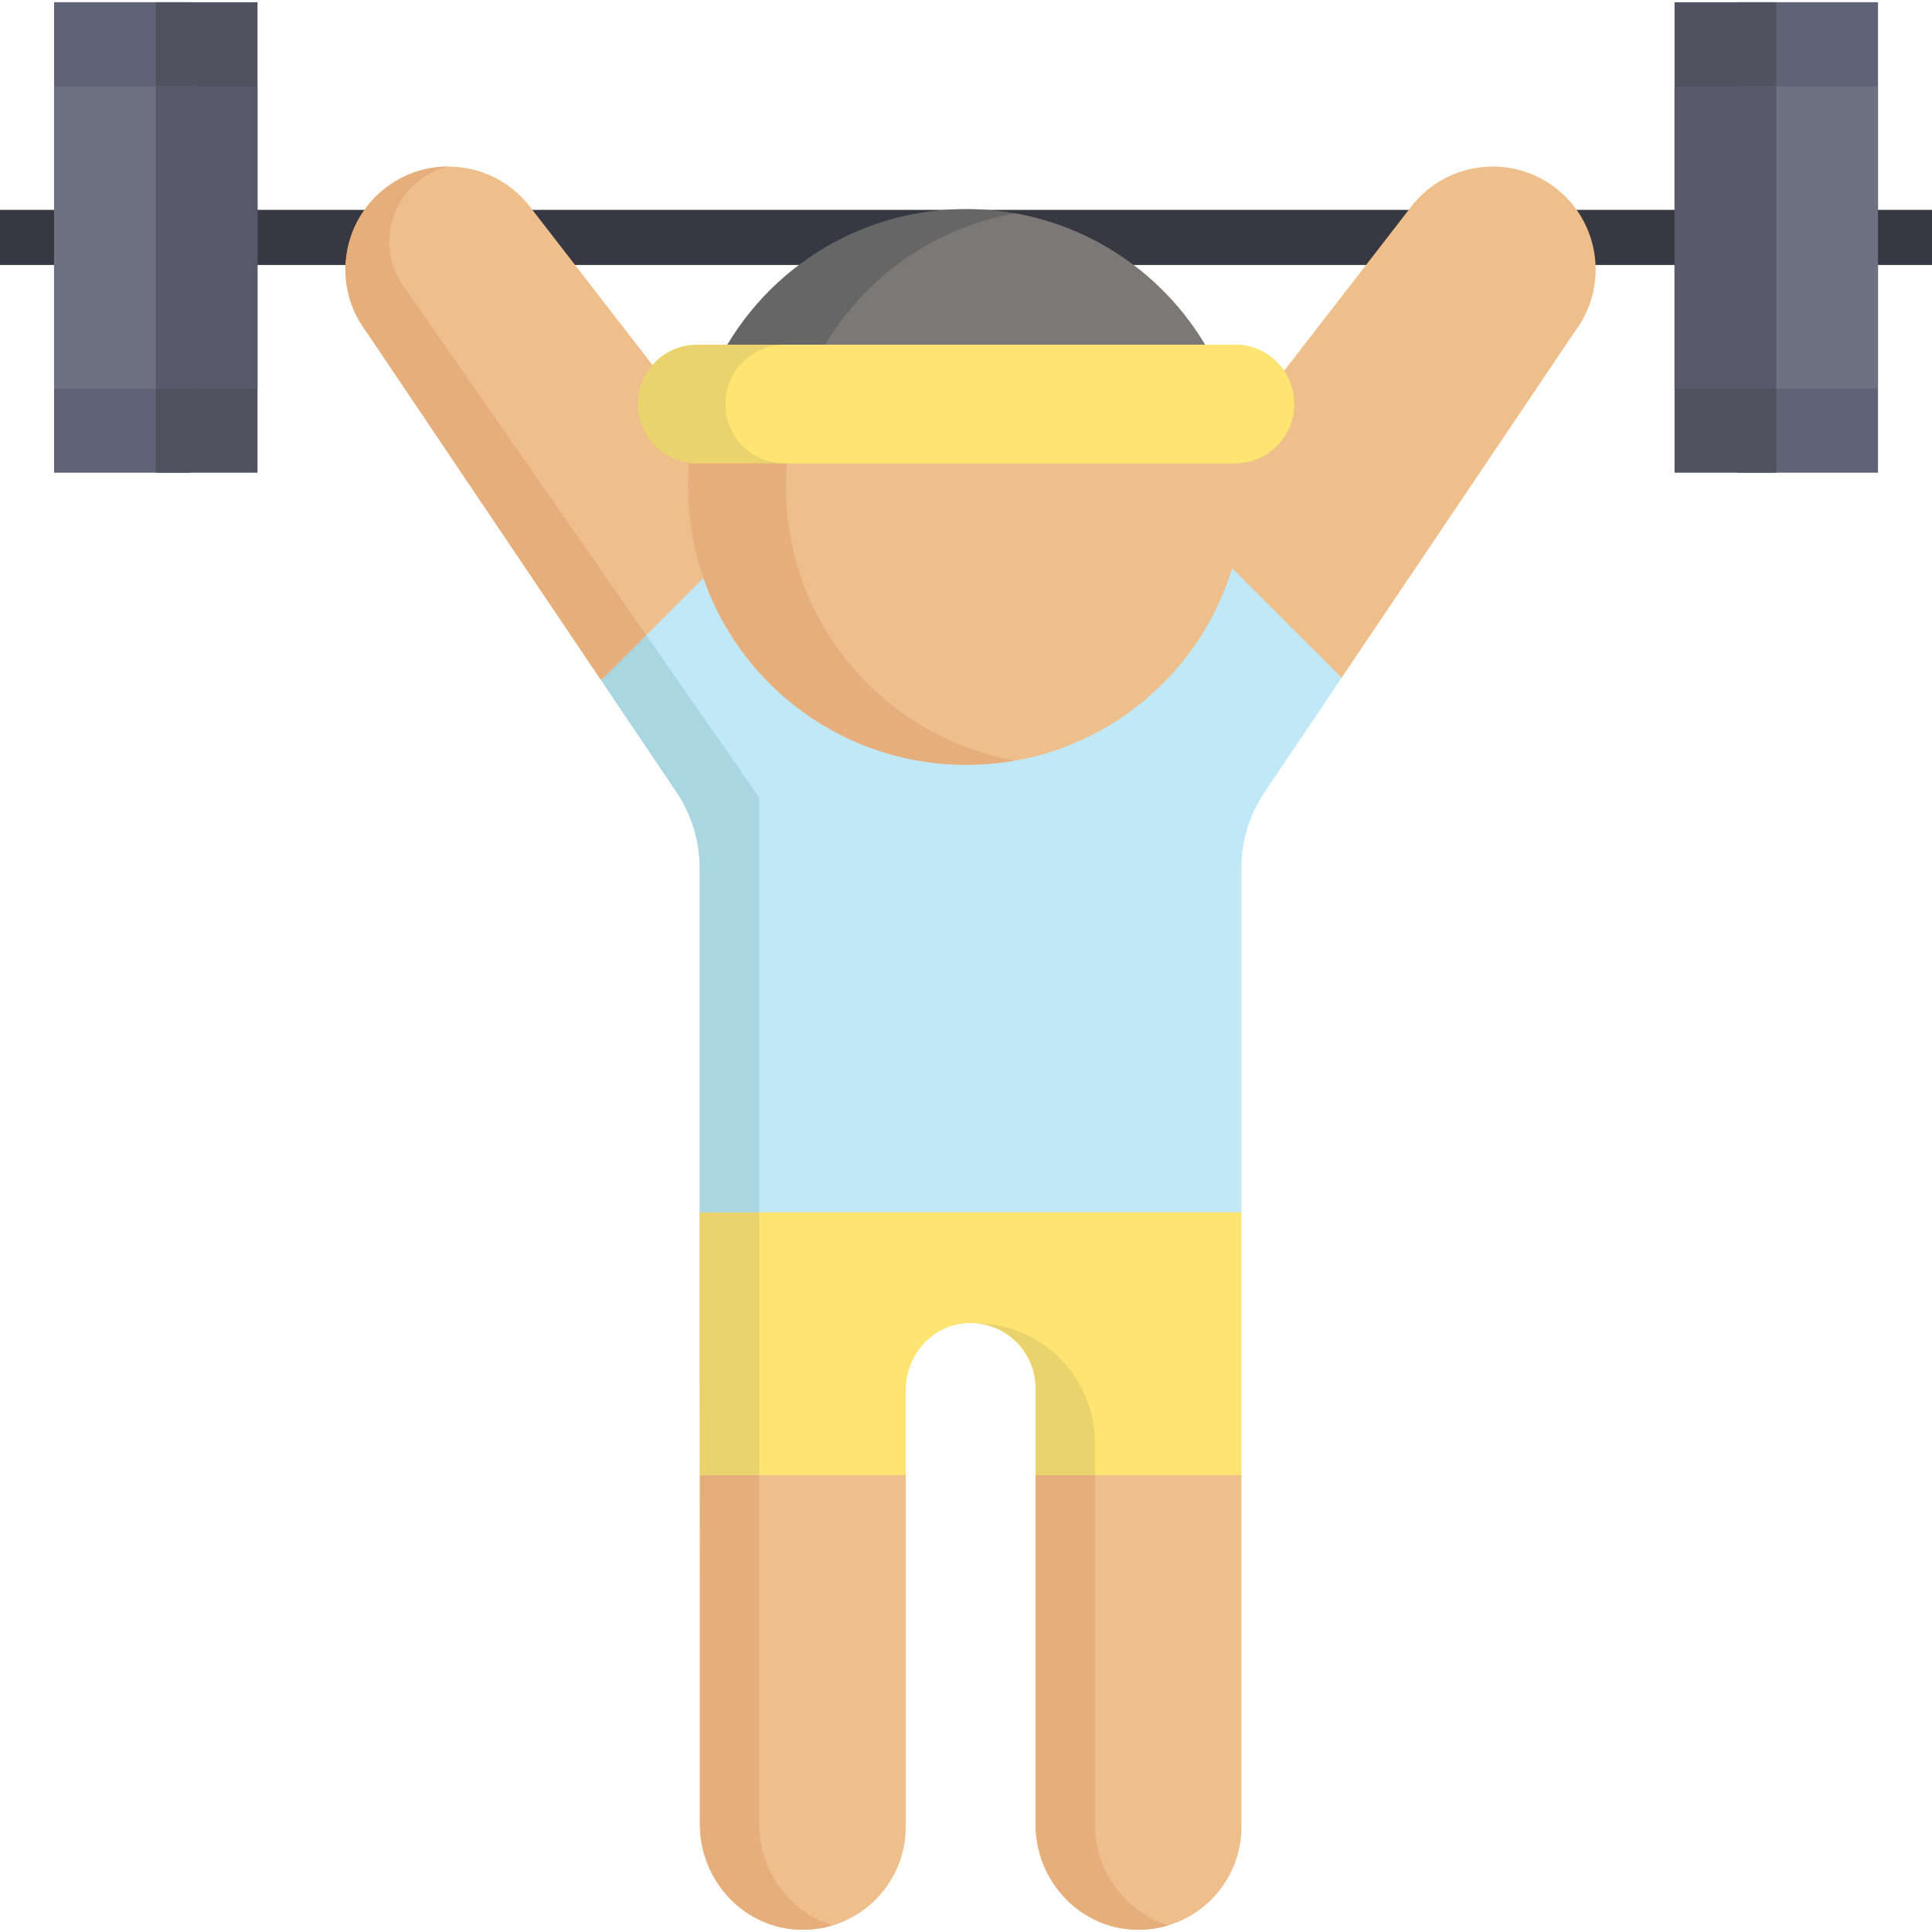<?xml version="1.0" encoding="iso-8859-1"?>
<!-- Generator: Adobe Illustrator 19.0.0, SVG Export Plug-In . SVG Version: 6.00 Build 0)  -->
<svg version="1.1" id="Layer_1" xmlns="http://www.w3.org/2000/svg" xmlns:xlink="http://www.w3.org/1999/xlink" x="0px" y="0px"
	 viewBox="0 0 511.998 511.998" style="enable-background:new 0 0 511.998 511.998;" xml:space="preserve">
<g>
	<path style="fill:#EFBF8B;" d="M240.035,390.902v93.225c0,15.399-12.748,27.822-28.271,27.26
		c-14.781-0.517-26.283-13.119-26.283-27.911v-58.878l-0.034-33.696h0.034l37.953-31.27L240.035,390.902z"/>
	<path style="fill:#EFBF8B;" d="M328.992,390.902v93.225c0,7.537-3.055,14.354-7.986,19.297c-5.054,5.032-12.052,8.109-19.779,7.975
		c-14.972-0.247-26.788-12.894-26.788-27.878v-92.619l32.112-26.777L328.992,390.902z"/>
</g>
<g>
	<path style="fill:#E5AE7B;" d="M201.206,483.476v-92.574l17.959-17.517l-8.45-7.096l-25.235,24.613v92.574
		c0,14.793,11.502,27.395,26.283,27.911c3.102,0.112,6.091-0.302,8.892-1.147C209.311,506.762,201.206,495.892,201.206,483.476z"/>
	<path style="fill:#E5AE7B;" d="M290.163,483.476v-92.574l17.959-17.517l-8.45-7.096l-25.235,24.613v92.574
		c0,14.793,11.502,27.395,26.283,27.911c3.102,0.112,6.091-0.302,8.892-1.147C298.268,506.762,290.163,495.892,290.163,483.476z"/>
</g>
<path style="fill:#FEE572;" d="M328.992,321.264v69.638h-54.554v-23.082c0-4.751-1.932-9.042-5.043-12.153
	c-2.864-2.864-6.717-4.717-10.985-5.009c-0.786-0.056-1.584-0.056-2.392,0c-9.087,0.629-15.983,8.503-15.983,17.623v22.621h-54.587
	l-0.022-27.822v-41.817h0.056l15.725-7.851l62.663-31.281L328.992,321.264z"/>
<polygon style="fill:#EAD26C;" points="201.206,313.413 201.206,390.902 185.448,390.902 185.425,363.081 185.425,321.264 
	185.481,321.264 "/>
<path style="fill:#C0E8F6;" d="M355.556,179.607l-20.453,30.371c-3.987,5.908-6.11,12.883-6.11,20.004v91.282H185.425v-91.282
	c0-7.121-2.134-14.096-6.11-20.004l-20.105-29.855l0.775-0.517l4.628-20.858l9.008-40.559c9.974,28.821,50.162,34.774,82.386,34.774
	c33.202,0,86.598,2.415,95.775-27.777L355.556,179.607z"/>
<rect y="55.619" style="fill:#373842;" width="511.998" height="14.602"/>
<polygon style="fill:#606275;" points="50.462,0.592 50.462,125.267 14.329,125.267 14.329,62.929 14.329,0.592 "/>
<polygon style="fill:#515260;" points="68.242,62.929 68.242,125.267 41.285,125.267 41.285,0.592 68.242,0.592 "/>
<polygon style="fill:#606275;" points="497.685,62.929 497.685,125.267 460.428,125.267 460.428,0.592 497.685,0.592 "/>
<polygon style="fill:#515260;" points="470.728,0.592 470.728,125.267 443.771,125.267 443.771,62.929 443.771,0.592 "/>
<polygon style="fill:#6E7182;" points="497.685,62.929 497.685,102.982 460.428,102.982 460.428,22.876 497.685,22.876 "/>
<polygon style="fill:#585968;" points="470.728,22.876 470.728,102.982 443.771,102.982 443.771,62.929 443.771,22.876 "/>
<polygon style="fill:#6E7182;" points="14.329,62.929 14.329,102.982 51.585,102.982 51.585,22.876 14.329,22.876 "/>
<polygon style="fill:#585968;" points="41.285,22.876 41.285,102.982 68.242,102.982 68.242,62.929 68.242,22.876 "/>
<path style="fill:#EFBF8B;" d="M417.421,87.763l-61.866,91.844l-29.102-29.091c-9.177,30.192-37.245,52.161-70.447,52.161
	c-32.224,0-59.608-20.689-69.582-49.51l-26.44,26.44l-0.775,0.517l-62.214-92.36c-5.537-7.391-6.75-16.679-4.088-24.834
	c1.674-5.144,4.908-9.85,9.57-13.344c4.908-3.673,10.648-5.448,16.331-5.448c8.3,0,16.5,3.774,21.857,10.929l6.088,7.862
	l26.159,33.797c-2.426,2.774,169.075,4.055,167.39,1.55l27.361-35.347l6.088-7.862c5.358-7.155,13.557-10.929,21.857-10.929
	c5.683,0,11.423,1.775,16.331,5.448c4.661,3.493,7.896,8.199,9.57,13.344C424.172,71.084,422.959,80.372,417.421,87.763z"/>
<path style="fill:#666666;" d="M319.276,91.346l-66.561,12.277l-59.979-12.277c7.29-12.198,18.005-22.116,30.809-28.417
	c9.794-4.819,20.802-7.525,32.46-7.525c11.659,0,22.666,2.707,32.46,7.525C301.272,69.23,311.987,79.148,319.276,91.346z"/>
<path style="fill:#E5AE7B;" d="M229.892,197.904c-27.777-10.536-47.522-37.391-47.522-68.863c0-2.157,0.09-4.291,0.281-6.391
	c0.685,0.101,1.382,0.146,2.089,0.146L252,111.286l75.262,11.509c0.719,0,1.415-0.045,2.1-0.146c0.191,2.1,0.281,4.234,0.281,6.391
	c0,31.472-19.746,58.328-47.522,68.863c-8.109,3.089-16.915,4.774-26.114,4.774C246.808,202.677,238.002,200.992,229.892,197.904z"
	/>
<path style="fill:#EFBF8B;" d="M329.733,129.04c0,31.472-19.735,58.328-47.511,68.863c-4.223,1.606-8.637,2.83-13.198,3.639
	c-4.56-0.797-8.974-2.033-13.198-3.639h-0.011c-27.777-10.536-47.522-37.391-47.522-68.863c0-2.157,0.09-4.291,0.281-6.391
	c0.685,0.101,1.393,0.146,2.1,0.146l56.092-14.826l60.596,14.826c0.708,0,1.404-0.045,2.089-0.146
	C329.643,124.75,329.733,126.884,329.733,129.04z"/>
<path style="fill:#7D7878;" d="M319.366,91.346l-52.532,10.614L218.66,91.346c10.749-17.994,28.956-31.023,50.353-34.797
	C290.41,60.323,308.617,73.352,319.366,91.346z"/>
<path style="fill:#EAD26C;" d="M172.913,96.726c2.864-3.302,7.11-5.38,11.827-5.38h7.997h126.539h7.986
	c4.336,0,8.267,1.763,11.12,4.605c0.708,0.708,1.348,1.483,1.921,2.325c1.685,2.505,2.684,5.537,2.684,8.795
	c0,7.975-5.93,14.557-13.624,15.579c-0.685,0.101-1.393,0.146-2.1,0.146H184.74c-0.708,0-1.404-0.045-2.089-0.146
	c-3.516-0.461-6.649-2.078-9.03-4.459c-2.842-2.853-4.605-6.784-4.605-11.12C169.015,103.117,170.487,99.5,172.913,96.726z"/>
<path style="fill:#FEE572;" d="M342.987,107.071c0,7.975-5.919,14.557-13.624,15.579c-0.685,0.101-1.382,0.146-2.1,0.146H207.956
	c-0.708,0-1.404-0.045-2.089-0.146c-3.516-0.461-6.649-2.078-9.03-4.459c-2.842-2.842-4.605-6.773-4.605-11.12
	c0-8.682,7.042-15.725,15.725-15.725h119.306c4.347,0,8.278,1.763,11.12,4.605C341.235,98.804,342.987,102.735,342.987,107.071z"/>
<path style="fill:#AAD6E2;" d="M201.206,211.371v109.894h-15.781v-91.282c0-7.121-2.134-14.096-6.11-20.004l-20.105-29.855
	l0.775-0.517l4.628-20.858L201.206,211.371z"/>
<path style="fill:#E5AE7B;" d="M171.273,168.319l-11.288,11.288l-0.775,0.517l-62.214-92.36c-5.537-7.391-6.75-16.679-4.088-24.834
	c1.674-5.144,4.908-9.85,9.57-13.344c4.908-3.673,10.648-5.447,16.331-5.447c-13.961,3.358-20.184,19.712-11.985,31.506
	L171.273,168.319z"/>
<path style="fill:#EAD26C;" d="M290.163,382.411v8.491h-15.725v-23.082c0-4.751-1.932-9.042-5.043-12.153
	c-2.864-2.864-6.717-4.717-10.985-5.009l0,0C275.947,350.658,290.163,364.875,290.163,382.411z"/>
<g>
</g>
<g>
</g>
<g>
</g>
<g>
</g>
<g>
</g>
<g>
</g>
<g>
</g>
<g>
</g>
<g>
</g>
<g>
</g>
<g>
</g>
<g>
</g>
<g>
</g>
<g>
</g>
<g>
</g>
</svg>
